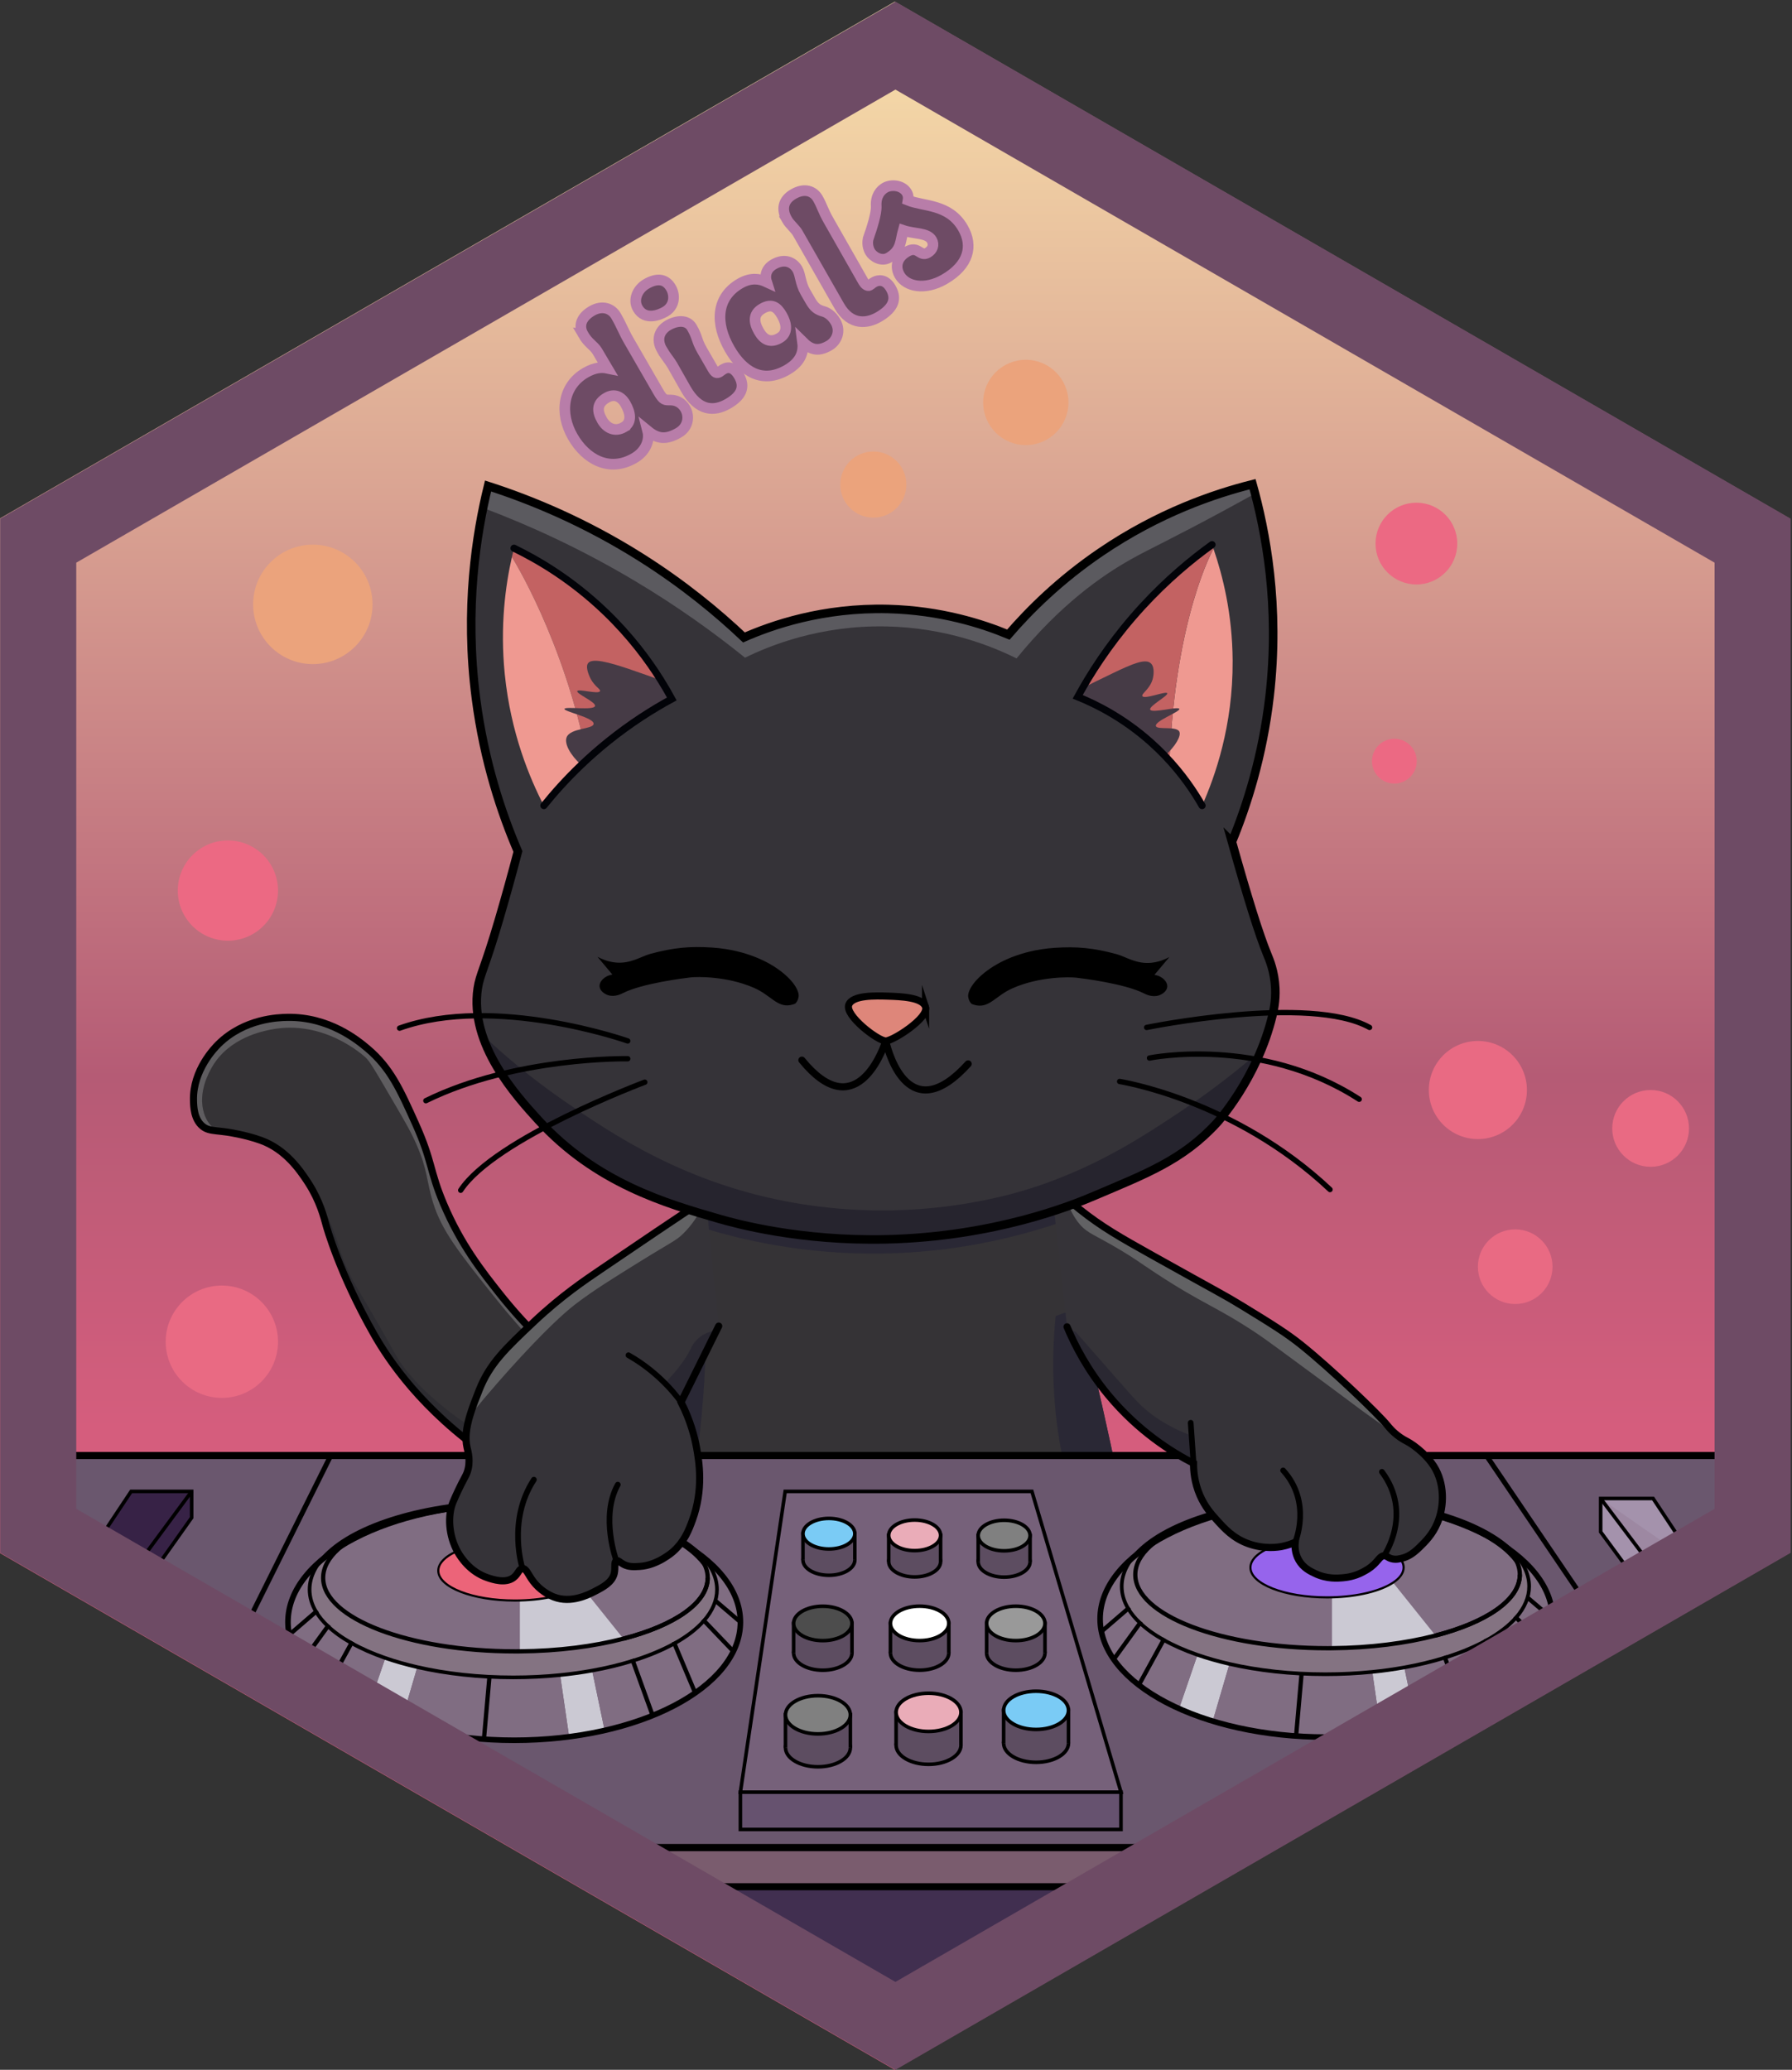 <?xml version="1.0" encoding="UTF-8"?>
<svg id="dials" xmlns="http://www.w3.org/2000/svg" xmlns:xlink="http://www.w3.org/1999/xlink" viewBox="0 0 2521 2911">
  <rect x="0" y="0" width="2521" height="2911" fill="#333333" stroke="none"/>
  <defs>
    <style>
      .cls-1 {
        fill: #7a5c6e;
      }

      .cls-1, .cls-2, .cls-3, .cls-4, .cls-5, .cls-6, .cls-7, .cls-8, .cls-9, .cls-10, .cls-11, .cls-12, .cls-13, .cls-14, .cls-15, .cls-16, .cls-17, .cls-18, .cls-19, .cls-20, .cls-21, .cls-22, .cls-23, .cls-24, .cls-25, .cls-26, .cls-27, .cls-28, .cls-29, .cls-30 {
        stroke-miterlimit: 10;
      }

      .cls-1, .cls-2, .cls-3, .cls-4, .cls-6, .cls-7, .cls-10, .cls-11, .cls-12, .cls-13, .cls-14, .cls-15, .cls-16, .cls-17, .cls-18, .cls-19, .cls-20, .cls-21, .cls-22, .cls-23, .cls-24, .cls-26, .cls-27, .cls-28, .cls-29, .cls-30 {
        stroke: #000;
      }

      .cls-1, .cls-7, .cls-12, .cls-16, .cls-25, .cls-28 {
        stroke-width: 10px;
      }

      .cls-31 {
        fill: #806d82;
      }

      .cls-32 {
        fill: #626264;
      }

      .cls-33 {
        fill: #ec6983;
      }

      .cls-2 {
        fill: #ec6479;
      }

      .cls-2, .cls-3 {
        stroke-width: 3px;
      }

      .cls-34, .cls-5 {
        fill: #6e4b65;
      }

      .cls-35 {
        fill: #ef9991;
      }

      .cls-3 {
        fill: #9664ec;
      }

      .cls-4 {
        fill: #fff;
      }

      .cls-4, .cls-6, .cls-10, .cls-11, .cls-13, .cls-14, .cls-15, .cls-22, .cls-23, .cls-24, .cls-29, .cls-30 {
        stroke-width: 5px;
      }

      .cls-5 {
        stroke: #b87da9;
        stroke-width: 15px;
      }

      .cls-6 {
        fill: #4d4d4d;
      }

      .cls-7 {
        fill: #de867a;
      }

      .cls-36 {
        fill: url(#linear-gradient);
      }

      .cls-8 {
        stroke-width: 11.33px;
      }

      .cls-8, .cls-9 {
        stroke: #f0f;
      }

      .cls-8, .cls-9, .cls-16, .cls-17, .cls-18, .cls-19, .cls-20, .cls-21, .cls-25, .cls-26, .cls-27, .cls-28 {
        fill: none;
      }

      .cls-9 {
        stroke-width: 10.88px;
      }

      .cls-10 {
        fill: #66526f;
      }

      .cls-11 {
        fill: #eaacb8;
      }

      .cls-37 {
        fill: #412f50;
      }

      .cls-12 {
        fill: #6a576e;
      }

      .cls-38 {
        fill: #504462;
      }

      .cls-39 {
        fill: #2a2835;
      }

      .cls-40 {
        fill: #c36262;
      }

      .cls-13 {
        fill: #9d88a2;
      }

      .cls-41 {
        fill: #e96a83;
      }

      .cls-42 {
        fill: #eba37c;
      }

      .cls-43 {
        fill: #2a2832;
      }

      .cls-14 {
        fill: #7acbf5;
      }

      .cls-44 {
        fill: #5b5a5f;
      }

      .cls-15 {
        fill: gray;
      }

      .cls-17 {
        stroke-width: 10.27px;
      }

      .cls-18 {
        stroke-width: 12px;
      }

      .cls-19 {
        stroke-width: 7px;
      }

      .cls-20 {
        stroke-width: 7.85px;
      }

      .cls-21 {
        stroke-width: 6px;
      }

      .cls-22 {
        fill: #76617a;
      }

      .cls-23 {
        fill: #372246;
      }

      .cls-45 {
        fill: #847382;
      }

      .cls-46 {
        fill: #2d2c31;
      }

      .cls-47 {
        fill: #463b46;
      }

      .cls-24 {
        fill: #5d4d61;
      }

      .cls-25 {
        stroke: #020308;
      }

      .cls-25, .cls-26, .cls-27, .cls-28 {
        stroke-linecap: round;
      }

      .cls-48 {
        fill: #353338;
      }

      .cls-26 {
        stroke-width: 8px;
      }

      .cls-27 {
        stroke-width: 7.5px;
      }

      .cls-49 {
        fill: #26242e;
      }

      .cls-50 {
        fill: #cbc9d3;
      }

      .cls-51 {
        fill: #5f5d60;
      }

      .cls-29 {
        fill: #a492ac;
      }

      .cls-30 {
        fill: #999;
      }

      .cls-52 {
        fill: #353336;
      }
    </style>
    <linearGradient id="linear-gradient" x1="1258.7" y1="2.36" x2="1258.7" y2="2911" gradientUnits="userSpaceOnUse">
      <stop offset="0" stop-color="#f9e1ab"/>
      <stop offset=".52" stop-color="#b55b75"/>
      <stop offset=".69" stop-color="#d55d7d"/>
    </linearGradient>
  </defs>
  <polygon class="cls-36" points="-.78 729.52 -.78 2183.84 1258.7 2911 2518.17 2183.84 2518.17 729.52 1258.7 2.36 -.78 729.52"/>
  <g>
    <path class="cls-52" d="M1585.1,2140c-.27.02-.55.04-.82.06-245.88,16.67-491.76,33.36-737.64,50.03-2.01.14-4.03.27-6.04.41,36.43-127.57,72.86-255.14,109.3-382.71,8.14-28.51,16.28-57.01,24.42-85.52,7.26-25.42,14.52-50.85,21.78-76.27,154.64-1.65,309.28-3.29,463.92-4.95,1.69,0,3.39-.03,5.08-.05.54,1.89,1.07,3.79,1.6,5.69,6.9,24.4,13.71,49.1,20.44,74.09,10.54,39.12,20.88,78.97,30.97,119.53,6.77,27.24,13.44,54.81,19.99,82.69,17.38,74.05,32.99,146.43,47,217Z"/>
    <path class="cls-39" d="M1585.1,2140c-.27.02-.55.04-.82.06-24.23-6.25-49.45-16.08-74.18-29.06-11.84-39.16-23.07-89.24-27-148-2.82-42.13-1.29-79.91,2-112,7.09-2.87,18.6-7.17,33.01-10.69,6.77,27.24,13.44,54.81,19.99,82.69,17.38,74.05,32.99,146.43,47,217Z"/>
    <path class="cls-39" d="M993.1,1870c-.14,30.6-1.35,63-4,97-4.66,59.64-12.99,114.2-23,163-44.89,31.23-86.31,53.58-119.46,60.09-2.01.14-4.03.27-6.04.41,36.43-127.57,72.86-255.14,109.3-382.71,15.91,17.36,30.59,39.95,43.2,62.21Z"/>
    <path class="cls-52" d="M835.47,1946.8c-47.49,34.97-94.98,69.94-142.46,104.91-1.39-.94-2.77-1.88-4.14-2.82-95.81-65.82-142.63-136.92-162.7-172.15-49.16-86.27-67.34-153.28-67.34-153.28-3.08-11.36-8.76-34.04-24.8-59.17-.01-.03-.03-.06-.06-.09-.65-1.03-1.33-2.07-2.02-3.11-9.78-14.64-29.84-44.67-64.97-57.31-22.08-7.94-46.62-11.47-46.62-11.47-6.54-.94-11.84-1.43-16.31-1.95-8.43-.98-13.93-2.07-19.28-6.53-12.02-10.02-12.39-27.91-12.58-36.57-.88-42.32,29.88-73.66,35-78.73,36.83-36.44,85.01-37.45,96.68-37.7,58.55-1.22,99.25,32.07,113.06,43.73,32.23,27.18,45.88,57.53,67.53,105.67,24.27,53.94,19.46,65.41,39.72,113.22,24.33,57.39,54.32,95.25,78.83,126.2,17.75,22.41,41.47,49.42,72.11,77.62,17.74,16.33,37.79,33.06,60.35,49.53Z"/>
    <path class="cls-51" d="M775.12,1897.27c-3.84,1.92-7.57,3.46-11.02,4.73-30.45-31.57-54.1-59.73-71-81-47.92-60.3-71.87-90.45-84-130-9.19-29.99-7.18-44.73-23-81-8.02-18.39-16.5-32.85-33-61-21.36-36.44-31.76-54.95-38-61-2.38-2.31-58.82-54.94-134-40-11.86,2.36-59.32,11.56-83,53-3.92,6.86-20.33,35.57-11,65,3.46,10.91,8.96,17.19,16.95,24.36-8.43-.98-13.93-2.07-19.28-6.53-12.02-10.02-12.39-27.91-12.58-36.57-.88-42.32,29.88-73.66,35-78.73,36.83-36.44,85.01-37.45,96.68-37.7,58.55-1.22,99.25,32.07,113.06,43.73,32.23,27.18,45.88,57.53,67.53,105.67,24.27,53.94,19.46,65.41,39.72,113.22,24.33,57.39,54.32,95.25,78.83,126.2,17.75,22.41,41.47,49.42,72.11,77.62Z"/>
    <path class="cls-46" d="M688.87,2048.89c-95.81-65.82-142.63-136.92-162.7-172.15-49.16-86.27-67.34-153.28-67.34-153.28-3.08-11.36-8.76-34.04-24.8-59.17,13.72,18.61,27.33,46.96,34.07,63.71,8.78,21.83,9.65,33.33,23,62,6.81,14.62,9.43,17.75,30,53,36.53,62.61,36.7,67.23,51,85,17.4,21.63,34.23,36.02,46,46,45.19,38.29,69.02,41.33,72,61,.68,4.47.18,9.17-1.23,13.89Z"/>
    <path class="cls-16" d="M835.47,1946.8c-47.49,34.97-94.98,69.94-142.46,104.91-1.39-.94-2.77-1.88-4.14-2.82-95.81-65.82-142.63-136.92-162.7-172.15-49.16-86.27-67.34-153.28-67.34-153.28-3.08-11.36-8.76-34.04-24.8-59.17-.01-.03-.03-.06-.06-.09-.65-1.03-1.33-2.07-2.02-3.11-9.78-14.64-29.84-44.67-64.97-57.31-22.08-7.94-46.62-11.47-46.62-11.47-6.54-.94-11.84-1.43-16.31-1.95-8.43-.98-13.93-2.07-19.28-6.53-12.02-10.02-12.39-27.91-12.58-36.57-.88-42.32,29.88-73.66,35-78.73,36.83-36.44,85.01-37.45,96.68-37.7,58.55-1.22,99.25,32.07,113.06,43.73,32.23,27.18,45.88,57.53,67.53,105.67,24.27,53.94,19.46,65.41,39.72,113.22,24.33,57.39,54.32,95.25,78.83,126.2,17.75,22.41,41.47,49.42,72.11,77.62,17.74,16.33,37.79,33.06,60.35,49.53Z"/>
    <path class="cls-39" d="M1487.14,1720.78c-61.24,20.55-145.28,40.65-246.04,42.22-108.68,1.68-199.95-18.77-266.78-40.73,7.26-25.42,14.52-50.85,21.78-76.27,154.64-1.65,309.28-3.29,463.92-4.95,2.24,1.85,4.47,3.73,6.68,5.64,6.9,24.4,13.71,49.1,20.44,74.09Z"/>
  </g>
  <g>
    <polygon class="cls-12" points="2507.1 2047 2507.1 2170.81 2388.83 2239.09 2268.24 2308.72 1766.32 2598.5 753.07 2598.5 316.44 2346.41 133.99 2241.07 118.6 2241.07 118.6 2232.19 16.1 2173.01 16.1 2047 2507.1 2047"/>
    <polygon class="cls-37" points="1671.06 2653.5 1309.93 2862 1209.47 2862 848.34 2653.5 1671.06 2653.5"/>
    <polygon class="cls-1" points="1766.32 2598.5 1671.06 2653.5 848.34 2653.5 753.07 2598.5 1766.32 2598.5"/>
    <polygon class="cls-22" points="1104.6 2097.5 1041.6 2520.5 1577.03 2520.5 1451.7 2097.5 1104.6 2097.5"/>
    <rect class="cls-10" x="1041.6" y="2520.5" width="535.43" height="52.44"/>
    <polyline class="cls-19" points="2268.24 2308.72 2208.04 2219.84 2090.96 2047"/>
    <polyline class="cls-19" points="316.44 2346.41 364.22 2250.36 465.38 2047"/>
    <polygon class="cls-29" points="2325.6 2107.5 2251.82 2107.5 2251.82 2154.48 2316.6 2242.5 2388.83 2239.09 2388.83 2202.9 2325.6 2107.5"/>
    <polyline class="cls-13" points="2388.83 2202.9 2323.81 2202.9 2323.81 2242.5 2323.81 2202.9 2251.82 2107.5"/>
    <polygon class="cls-23" points="269.6 2097.5 269.6 2134.5 238.81 2177.96 194.1 2241.07 118.6 2241.07 118.6 2196.5 160.89 2132.96 184.49 2097.5 269.6 2097.5"/>
    <polyline class="cls-23" points="269.6 2097.5 194.1 2199.7 194.1 2241.07 194.1 2199.7 118.6 2199.7"/>
    <g>
      <path class="cls-38" d="M995.6,2219c0,35.62-47.04,67.04-118.65,85.66l-59.64-74.41c9.4-6.23,14.79-13.49,14.79-21.25,0-23.2-48.24-42-107.75-42s-107.75,18.8-107.75,42,48.24,42,107.75,42c2.35,0,4.69-.03,7-.09v71.56c-2.08.02-4.16.03-6.25.03-149.39,0-270.5-46.34-270.5-103.5s121.11-103.5,270.5-103.5,270.5,46.34,270.5,103.5Z"/>
      <path class="cls-50" d="M850.62,2433.67c-16.02,3.66-32.72,6.64-49.99,8.89l-13.01-89.3c15.5-1.55,30.5-3.65,44.9-6.25l18.1,86.66Z"/>
      <path class="cls-50" d="M587.82,2342.15l-24.28,82.89c-16.84-5.11-32.7-11.01-47.4-17.61l26.8-78.04c13.93,4.83,28.95,9.11,44.88,12.76Z"/>
      <path class="cls-31" d="M1041.6,2281.25c0,14.24-3.43,28.06-9.88,41.25-10.48,21.47-28.97,41.26-53.71,58.47-17.13,11.93-37.27,22.61-59.83,31.74-20.64,8.37-43.31,15.43-67.56,20.96l-18.1-86.66c-14.4,2.6-29.4,4.7-44.9,6.25l13.01,89.3c-24.74,3.23-50.63,4.94-77.28,4.94-14.43,0-28.63-.5-42.55-1.48-42.28-2.94-81.93-10.23-117.26-20.97h0s24.28-82.9,24.28-82.9c-15.93-3.65-30.95-7.93-44.88-12.76l-26.8,78.04c-21.55-9.66-40.59-20.8-56.55-33.12-14.44-11.15-26.36-23.26-35.33-36.11-8.65-12.4-14.56-25.5-17.34-39.08-1.2-5.87-1.82-11.83-1.82-17.87,0-36.04,21.96-69.41,59.27-96.64,6.86-5.01,14.24-9.82,22.11-14.39,40.9-23.8,94.77-41.4,155.8-49.78.03,0,.06,0,.09,0,25.85-3.54,52.99-5.43,80.98-5.43,19.2,0,38.01.89,56.27,2.6h.06c.13,0,.26.02.39.04,75.1,7.05,141.05,27.87,187.93,57.28,2.6,1.62,5.14,3.28,7.61,4.96.01.01.02.02.02.02,41.37,28.05,65.97,63.2,65.97,101.35Z"/>
      <path class="cls-17" d="M1006.1,2235.5c0,14.75-6.2,28.88-17.54,41.95h0c-9.91,11.43-23.76,22.05-40.84,31.55-16.59,9.23-36.24,17.42-58.3,24.28h-.01c-17.55,5.46-36.61,10.09-56.89,13.73-14.4,2.6-29.4,4.7-44.9,6.25-21.03,2.12-42.97,3.24-65.52,3.24-48.57,0-94.3-5.19-134.28-14.35-15.93-3.65-30.95-7.93-44.88-12.76-17.64-6.12-33.52-13.12-47.27-20.85-12.94-7.26-23.99-15.17-32.84-23.59-6.72-6.38-12.18-13.06-16.24-19.97-5.55-9.43-8.49-19.31-8.49-29.48,0-18.18,9.41-35.42,26.27-50.89,45.1-41.4,143.55-70.11,257.73-70.11,38.74,0,75.68,3.3,109.32,9.3.2.03.39.07.58.1,57.34,10.25,105.1,28.3,136,51.02,5.42,3.99,10.33,8.12,14.67,12.38h.01c15.06,14.77,23.42,31.06,23.42,48.2Z"/>
      <line class="cls-21" x1="1006.1" y1="2251" x2="1041.6" y2="2281.25"/>
      <path class="cls-45" d="M1006.1,2235.5c0,14.75-6.2,28.88-17.54,41.95h0c-9.91,11.43-23.76,22.05-40.84,31.55-16.59,9.23-36.24,17.42-58.3,24.28h-.01c-17.55,5.46-36.61,10.09-56.89,13.73-14.4,2.6-29.4,4.7-44.9,6.25-21.03,2.12-42.97,3.24-65.52,3.24-48.57,0-94.3-5.19-134.28-14.35-15.93-3.65-30.95-7.93-44.88-12.76-17.64-6.12-33.52-13.12-47.27-20.85-12.94-7.26-23.99-15.17-32.84-23.59-6.72-6.38-12.18-13.06-16.24-19.97-5.55-9.43-8.49-19.31-8.49-29.48,0-18.18,9.41-35.42,26.27-50.89,45.1-41.4,143.55-70.11,257.73-70.11,38.74,0,75.68,3.3,109.32,9.3-32.63-5.34-68.57-8.3-106.32-8.3-149.39,0-270.5,46.34-270.5,103.5s121.11,103.5,270.5,103.5c2.09,0,4.17,0,6.25-.03,53.91-.46,103.92-6.96,145.6-17.81,71.61-18.62,118.65-50.04,118.65-85.66,0-11.05-4.53-21.7-12.92-31.69,15.06,14.76,23.42,31.05,23.42,48.19Z"/>
      <line class="cls-21" x1="988.56" y1="2277.45" x2="1031.72" y2="2322.5"/>
      <line class="cls-21" x1="947.72" y1="2309" x2="978.01" y2="2380.97"/>
      <line class="cls-21" x1="889.41" y1="2333.27" x2="918.18" y2="2412.71"/>
      <line class="cls-21" x1="688.7" y1="2356.5" x2="680.8" y2="2446.02"/>
      <line class="cls-9" x1="563.54" y1="2425.05" x2="563.54" y2="2425.04"/>
      <line class="cls-9" x1="587.82" y1="2342.15" x2="587.82" y2="2342.14"/>
      <path class="cls-50" d="M876.95,2304.66c-41.68,10.85-91.69,17.35-145.6,17.81v-71.56c36.67-.91,68.35-8.98,85.96-20.66l59.64,74.41Z"/>
      <line class="cls-9" x1="516.14" y1="2407.44" x2="516.14" y2="2407.43"/>
      <path class="cls-2" d="M832.1,2209c0,7.76-5.39,15.02-14.79,21.25-17.61,11.68-49.29,19.75-85.96,20.66-2.31.06-4.65.09-7,.09-59.51,0-107.75-18.8-107.75-42s48.24-42,107.75-42,107.75,18.8,107.75,42Z"/>
      <line class="cls-9" x1="542.94" y1="2329.39" x2="542.94" y2="2329.38"/>
      <line class="cls-21" x1="495.67" y1="2308.54" x2="459.59" y2="2374.31"/>
      <line class="cls-21" x1="462.83" y1="2284.95" x2="424.26" y2="2338.2"/>
      <line class="cls-21" x1="446.59" y1="2264.98" x2="406.92" y2="2299.12"/>
      <line class="cls-8" x1="731.35" y1="2322.5" x2="731.35" y2="2322.47"/>
      <ellipse class="cls-20" cx="723.35" cy="2281.25" rx="318.25" ry="166.25"/>
      <path class="cls-21" d="M995.6,2219c0,35.62-47.04,67.04-118.65,85.66-41.68,10.85-91.69,17.35-145.6,17.81-2.08.02-4.16.03-6.25.03-149.39,0-270.5-46.34-270.5-103.5s121.11-103.5,270.5-103.5c37.75,0,73.69,2.96,106.32,8.3.19.03.39.06.58.1,71.27,11.74,126.71,34.87,150.67,63.4h.01c8.39,10,12.92,20.65,12.92,31.7Z"/>
      <path class="cls-21" d="M995.6,2219c0,35.62-47.04,67.04-118.65,85.66"/>
    </g>
    <g>
      <path class="cls-38" d="M2138.13,2214.56c0,35.62-47.04,67.04-118.65,85.66l-59.64-74.41c9.4-6.23,14.79-13.49,14.79-21.25,0-23.2-48.24-42-107.75-42s-107.75,18.8-107.75,42,48.24,42,107.75,42c2.35,0,4.69-.03,7-.09v71.56c-2.08.02-4.16.03-6.25.03-149.39,0-270.5-46.34-270.5-103.5s121.11-103.5,270.5-103.5,270.5,46.34,270.5,103.5Z"/>
      <path class="cls-50" d="M1993.15,2429.23c-16.02,3.66-32.72,6.64-49.99,8.89l-13.01-89.3c15.5-1.55,30.5-3.65,44.9-6.25l18.1,86.66Z"/>
      <path class="cls-50" d="M1730.35,2337.71l-24.28,82.89c-16.84-5.11-32.7-11.01-47.4-17.61l26.8-78.04c13.93,4.83,28.95,9.11,44.88,12.76Z"/>
      <path class="cls-31" d="M2184.13,2276.81c0,14.24-3.43,28.06-9.88,41.25-10.48,21.47-28.97,41.26-53.71,58.47-17.13,11.93-37.27,22.61-59.83,31.74-20.64,8.37-43.31,15.43-67.56,20.96l-18.1-86.66c-14.4,2.6-29.4,4.7-44.9,6.25l13.01,89.3c-24.74,3.23-50.63,4.94-77.28,4.94-14.43,0-28.63-.5-42.55-1.48-42.28-2.94-81.93-10.23-117.26-20.97h0s24.28-82.9,24.28-82.9c-15.93-3.65-30.95-7.93-44.88-12.76l-26.8,78.04c-21.55-9.66-40.59-20.8-56.55-33.12-14.44-11.15-26.36-23.26-35.33-36.11-8.65-12.4-14.56-25.5-17.34-39.08-1.2-5.87-1.82-11.83-1.82-17.87,0-36.04,21.96-69.41,59.27-96.64,6.86-5.01,14.24-9.82,22.11-14.39,40.9-23.8,94.77-41.4,155.8-49.78.03,0,.06,0,.09,0,25.85-3.54,52.99-5.43,80.98-5.43,19.2,0,38.01.89,56.27,2.6h.06c.13,0,.26.02.39.04,75.1,7.05,141.05,27.87,187.93,57.28,2.6,1.62,5.14,3.28,7.61,4.96.01.01.02.02.02.02,41.37,28.05,65.97,63.2,65.97,101.35Z"/>
      <path class="cls-17" d="M2148.63,2231.06c0,14.75-6.2,28.88-17.54,41.95h0c-9.91,11.43-23.76,22.05-40.84,31.55-16.59,9.23-36.24,17.42-58.3,24.28h-.01c-17.55,5.46-36.61,10.09-56.89,13.73-14.4,2.6-29.4,4.7-44.9,6.25-21.03,2.12-42.97,3.24-65.52,3.24-48.57,0-94.3-5.19-134.28-14.35-15.93-3.65-30.95-7.93-44.88-12.76-17.64-6.12-33.52-13.12-47.27-20.85-12.94-7.26-23.99-15.17-32.84-23.59-6.72-6.38-12.18-13.06-16.24-19.97-5.55-9.43-8.49-19.31-8.49-29.48,0-18.18,9.41-35.42,26.27-50.89,45.1-41.4,143.55-70.11,257.73-70.11,38.74,0,75.68,3.3,109.32,9.3.2.03.39.07.58.1,57.34,10.25,105.1,28.3,136,51.02,5.42,3.99,10.33,8.12,14.67,12.38h.01c15.06,14.77,23.42,31.06,23.42,48.2Z"/>
      <line class="cls-21" x1="2148.63" y1="2246.56" x2="2184.13" y2="2276.81"/>
      <path class="cls-45" d="M2148.63,2231.06c0,14.75-6.2,28.88-17.54,41.95h0c-9.91,11.43-23.76,22.05-40.84,31.55-16.59,9.23-36.24,17.42-58.3,24.28h-.01c-17.55,5.46-36.61,10.09-56.89,13.73-14.4,2.6-29.4,4.7-44.9,6.25-21.03,2.12-42.97,3.24-65.52,3.24-48.57,0-94.3-5.19-134.28-14.35-15.93-3.65-30.95-7.93-44.88-12.76-17.64-6.12-33.52-13.12-47.27-20.85-12.94-7.26-23.99-15.17-32.84-23.59-6.72-6.38-12.18-13.06-16.24-19.97-5.55-9.43-8.49-19.31-8.49-29.48,0-18.18,9.41-35.42,26.27-50.89,45.1-41.4,143.55-70.11,257.73-70.11,38.74,0,75.68,3.3,109.32,9.3-32.63-5.34-68.57-8.3-106.32-8.3-149.39,0-270.5,46.34-270.5,103.5s121.11,103.5,270.5,103.5c2.09,0,4.17,0,6.25-.03,53.91-.46,103.92-6.96,145.6-17.81,71.61-18.62,118.65-50.04,118.65-85.66,0-11.05-4.53-21.7-12.92-31.69,15.06,14.76,23.42,31.05,23.42,48.19Z"/>
      <line class="cls-21" x1="2131.1" y1="2273.01" x2="2174.26" y2="2318.06"/>
      <line class="cls-21" x1="2090.25" y1="2304.56" x2="2120.54" y2="2376.53"/>
      <line class="cls-21" x1="2031.94" y1="2328.84" x2="2060.72" y2="2408.27"/>
      <line class="cls-21" x1="1831.24" y1="2352.06" x2="1823.34" y2="2441.58"/>
      <line class="cls-9" x1="1706.07" y1="2420.61" x2="1706.07" y2="2420.6"/>
      <line class="cls-9" x1="1730.35" y1="2337.71" x2="1730.35" y2="2337.7"/>
      <path class="cls-50" d="M2019.48,2300.22c-41.68,10.85-91.69,17.35-145.6,17.81v-71.56c36.67-.91,68.35-8.98,85.96-20.66l59.64,74.41Z"/>
      <line class="cls-9" x1="1658.67" y1="2403" x2="1658.67" y2="2402.99"/>
      <path class="cls-3" d="M1974.63,2204.56c0,7.76-5.39,15.02-14.79,21.25-17.61,11.68-49.29,19.75-85.96,20.66-2.31.06-4.65.09-7,.09-59.51,0-107.75-18.8-107.75-42s48.24-42,107.75-42,107.75,18.8,107.75,42Z"/>
      <line class="cls-9" x1="1685.47" y1="2324.95" x2="1685.47" y2="2324.94"/>
      <line class="cls-21" x1="1638.2" y1="2304.1" x2="1602.12" y2="2369.87"/>
      <line class="cls-21" x1="1605.36" y1="2280.51" x2="1566.8" y2="2333.76"/>
      <line class="cls-21" x1="1589.13" y1="2260.54" x2="1549.45" y2="2294.68"/>
      <line class="cls-8" x1="1873.88" y1="2318.06" x2="1873.88" y2="2318.03"/>
      <ellipse class="cls-20" cx="1865.88" cy="2276.81" rx="318.25" ry="166.25"/>
      <path class="cls-21" d="M2138.13,2214.56c0,35.62-47.04,67.04-118.65,85.66-41.68,10.85-91.69,17.35-145.6,17.81-2.08.02-4.16.03-6.25.03-149.39,0-270.5-46.34-270.5-103.5s121.11-103.5,270.5-103.5c37.75,0,73.69,2.96,106.32,8.3.19.03.39.06.58.1,71.27,11.74,126.71,34.87,150.67,63.4h.01c8.39,10,12.92,20.65,12.92,31.7Z"/>
      <path class="cls-21" d="M2138.13,2214.56c0,35.62-47.04,67.04-118.65,85.66"/>
    </g>
    <ellipse class="cls-24" cx="1166.1" cy="2194" rx="36.5" ry="21.5"/>
    <polyline class="cls-24" points="1202.6 2194 1202.6 2157 1129.6 2157 1129.6 2194"/>
    <ellipse class="cls-14" cx="1166.1" cy="2157" rx="36.5" ry="21.5"/>
    <ellipse class="cls-24" cx="1286.75" cy="2196.29" rx="36.5" ry="21.5"/>
    <polyline class="cls-24" points="1323.25 2196.29 1323.25 2159.29 1250.25 2159.29 1250.25 2196.29"/>
    <ellipse class="cls-11" cx="1286.75" cy="2159.29" rx="36.5" ry="21.5"/>
    <ellipse class="cls-24" cx="1412.64" cy="2196.59" rx="36.5" ry="21.5"/>
    <polyline class="cls-24" points="1449.14 2196.59 1449.14 2159.59 1376.14 2159.59 1376.14 2196.59"/>
    <ellipse class="cls-15" cx="1412.64" cy="2159.59" rx="36.5" ry="21.5"/>
    <ellipse class="cls-24" cx="1293.73" cy="2324.75" rx="41.06" ry="24.19"/>
    <polyline class="cls-24" points="1334.79 2324.75 1334.79 2283.13 1252.66 2283.13 1252.66 2324.75"/>
    <ellipse class="cls-4" cx="1293.73" cy="2283.13" rx="41.06" ry="24.19"/>
    <ellipse class="cls-24" cx="1429.03" cy="2324.78" rx="41.06" ry="24.19"/>
    <polyline class="cls-24" points="1470.09 2324.78 1470.09 2283.15 1387.97 2283.15 1387.97 2324.78"/>
    <ellipse class="cls-30" cx="1429.03" cy="2283.15" rx="41.06" ry="24.19"/>
    <ellipse class="cls-24" cx="1457.54" cy="2451.66" rx="45.62" ry="26.88"/>
    <polyline class="cls-24" points="1503.17 2451.66 1503.17 2405.41 1411.92 2405.41 1411.92 2451.66"/>
    <ellipse class="cls-14" cx="1457.54" cy="2405.41" rx="45.62" ry="26.88"/>
    <ellipse class="cls-24" cx="1306.26" cy="2454.49" rx="45.62" ry="26.88"/>
    <polyline class="cls-24" points="1351.88 2454.49 1351.88 2408.24 1260.63 2408.24 1260.63 2454.49"/>
    <ellipse class="cls-11" cx="1306.26" cy="2408.24" rx="45.62" ry="26.88"/>
    <ellipse class="cls-24" cx="1157.51" cy="2324.81" rx="41.06" ry="24.19"/>
    <polyline class="cls-24" points="1198.57 2324.81 1198.57 2283.19 1116.45 2283.19 1116.45 2324.81"/>
    <ellipse class="cls-6" cx="1157.51" cy="2283.19" rx="41.06" ry="24.19"/>
    <ellipse class="cls-24" cx="1150.67" cy="2457.95" rx="45.62" ry="26.88"/>
    <polyline class="cls-24" points="1196.29 2457.95 1196.29 2411.7 1105.04 2411.7 1105.04 2457.95"/>
    <ellipse class="cls-15" cx="1150.67" cy="2411.7" rx="45.62" ry="26.88"/>
  </g>
  <g>
    <path class="cls-48" d="M1479.1,1666c5.43,5.23,12.51,11.86,21.12,19.32,5.65,4.92,11.96,10.19,18.88,15.68,31.12,24.68,55.71,38.67,101,64,96.86,54.18,100.37,55.07,128,72,40.77,24.99,61.16,37.48,83,55,41.51,33.29,107.39,96.21,121,113,1.28,1.58,7,8.98,17,16,4.83,3.39,8.7,5.33,10,6,6.01,3.12,14.27,8.97,22.1,16.3,5.94,5.57,11.62,11.98,15.9,18.7,15.21,23.92,15.16,55.86,5,80-6.8,16.16-17.03,26.18-25,34-9.51,9.33-16.35,13.08-23,15-4.53,1.31-10.41,3.01-17,1-5.35-1.63-6.27-4.2-10-4-5.2.28-7.3,5.52-14,12-5.66,5.47-10.94,8.3-16,11-11.89,6.36-22.94,7.52-28,8-6.88.66-22.33,1.93-39-6-7.07-3.36-16.76-7.98-23-19-5.79-10.24-5.45-20.43-5-25-4.51,2.03-10.97,4.47-19,6-4.31.82-24.12,4.26-47-4-21.33-7.7-33.59-21.32-45-34-7.2-8-16.1-18.06-23-34-7.96-18.41-9.09-35.05-9-45-30.32-15.53-77.45-44.68-120-96-29.18-35.19-47.04-69.76-58-96"/>
    <path class="cls-48" d="M993.06,1685.65c-42.87,28.55-92.9,62.16-148.96,100.35-20.26,13.8-54.25,36.43-93,73-39.75,37.51-62.29,58.78-77,96-4.88,12.35-9.68,24.49-13.16,36.19-4.75,15.93-7.06,31.06-3.84,44.81,1.25,5.35,5.51,19.72,0,35-1.53,4.25-2.71,5.48-8,16-6.65,13.22-11.15,23.91-12,26-7.24,17.87-6.51,46.35,7,70,4.14,7.24,17.31,27.76,42,36,7.48,2.5,24.68,8.24,36,0,7.08-5.15,7.94-12.93,13-13,5.4-.08,7.98,8.73,15,18,9.13,12.05,21.33,19.02,29,22,24.27,9.44,48.83-3.26,58-8,10.91-5.64,23.94-12.38,27-25,1.93-7.96-.54-16.5,3-18,2.41-1.02,5.02,2.32,10,5,7.36,3.96,14.46,3.52,23,3,24.8-1.51,45.87-19.98,47-21,15.87-14.23,22.03-30.44,27-44,15.85-43.25,9.34-82.36,6-101-2.78-15.56-8.6-38.75-22-65,17.67-35.67,35.33-71.33,53-107"/>
    <path class="cls-43" d="M1679.1,2058c-30.32-15.53-77.45-44.68-120-96-27.66-33.35-45.14-66.15-56.22-91.82,3.41.94,6.81,1.88,10.22,2.82,6.45,7.32,16.59,18.84,29,33,51.41,58.66,58.98,68.13,74,80,13.14,10.39,32.61,23.1,60.27,33.09l2.73,38.91Z"/>
    <path class="cls-43" d="M1008.02,1871.21c-16.64,33.6-33.28,67.19-49.92,100.79,0,0-7.78-11.66-22.67-26.65,20.78-22.01,30.7-36.96,35.67-47.35,1.42-2.97,5.22-11.38,14-18,7.15-5.39,15.28-7.85,22.92-8.79Z"/>
    <line class="cls-26" x1="1679.1" y1="2058" x2="1675.1" y2="2001"/>
    <path class="cls-26" d="M958.1,1972s-26-39-74-66"/>
    <path class="cls-32" d="M2001.2,2043.3c-22.11-14.32-48.39-33.08-78.1-54.3-13.28-9.48-12.53-9.45-58-43-56.16-41.44-84.24-62.16-96-70-59.52-39.68-75.24-40.73-144-86-22.69-14.94-28.64-19.87-49-32-35.63-21.24-45.74-23.03-57-36-8.62-9.92-15.34-23.44-18.88-36.68,5.65,4.92,11.96,10.19,18.88,15.68,31.12,24.68,55.71,38.67,101,64,96.86,54.18,100.37,55.07,128,72,40.77,24.99,61.16,37.48,83,55,41.51,33.29,107.39,96.21,121,113,1.28,1.58,7,8.98,17,16,4.83,3.39,8.7,5.33,10,6,6.01,3.12,14.27,8.97,22.1,16.3Z"/>
    <path class="cls-26" d="M1822.1,2169s24-56-17-101"/>
    <path class="cls-26" d="M1947.1,2188s41-59-3-118"/>
    <path class="cls-26" d="M867.1,2195s-23-62,2-107"/>
    <path class="cls-26" d="M735.1,2206s-22-67,16-125"/>
    <path class="cls-32" d="M993.06,1685.65c-9.03,22.98-20.85,38.51-31.96,49.35-10.49,10.24-14.25,10.35-62,40-37.23,23.12-64.01,39.75-88,58-8.96,6.82-30.6,23.81-78,75-20.31,21.94-44.91,49.68-72.16,83.19,3.48-11.7,8.28-23.84,13.16-36.19,14.71-37.22,37.25-58.49,77-96,38.75-36.57,72.74-59.2,93-73,56.06-38.19,106.09-71.8,148.96-100.35Z"/>
    <path class="cls-28" d="M1021.1,1667c-8.97,5.95-18.32,12.16-28.04,18.65-42.87,28.55-92.9,62.16-148.96,100.35-20.26,13.8-54.25,36.43-93,73-39.75,37.51-62.29,58.78-77,96-4.88,12.35-9.68,24.49-13.16,36.19-4.75,15.93-7.06,31.06-3.84,44.81,1.25,5.35,5.51,19.72,0,35-1.53,4.25-2.71,5.48-8,16-6.65,13.22-11.15,23.91-12,26-7.24,17.87-6.51,46.35,7,70,4.14,7.24,17.31,27.76,42,36,7.48,2.5,24.68,8.24,36,0,7.08-5.15,7.94-12.93,13-13,5.4-.08,7.98,8.73,15,18,9.13,12.05,21.33,19.02,29,22,24.27,9.44,48.83-3.26,58-8,10.91-5.64,23.94-12.38,27-25,1.93-7.96-.54-16.5,3-18,2.41-1.02,5.02,2.32,10,5,7.36,3.96,14.46,3.52,23,3,24.8-1.51,45.87-19.98,47-21,15.87-14.23,22.03-30.44,27-44,15.85-43.25,9.34-82.36,6-101-2.78-15.56-8.6-38.75-22-65,17.67-35.67,35.33-71.33,53-107"/>
    <path class="cls-28" d="M1479.1,1666c5.43,5.23,12.51,11.86,21.12,19.32,5.65,4.92,11.96,10.19,18.88,15.68,31.12,24.68,55.71,38.67,101,64,96.86,54.18,100.37,55.07,128,72,40.77,24.99,61.16,37.48,83,55,41.51,33.29,107.39,96.21,121,113,1.28,1.58,7,8.98,17,16,4.83,3.39,8.7,5.33,10,6,6.01,3.12,14.27,8.97,22.1,16.3,5.94,5.57,11.62,11.98,15.9,18.7,15.21,23.92,15.16,55.86,5,80-6.8,16.16-17.03,26.18-25,34-9.51,9.33-16.35,13.08-23,15-4.53,1.31-10.41,3.01-17,1-5.35-1.63-6.27-4.2-10-4-5.2.28-7.3,5.52-14,12-5.66,5.47-10.94,8.3-16,11-11.89,6.36-22.94,7.52-28,8-6.88.66-22.33,1.93-39-6-7.07-3.36-16.76-7.98-23-19-5.79-10.24-5.45-20.43-5-25-4.51,2.03-10.97,4.47-19,6-4.31.82-24.12,4.26-47-4-21.33-7.7-33.59-21.32-45-34-7.2-8-16.1-18.06-23-34-7.96-18.41-9.09-35.05-9-45-30.32-15.53-77.45-44.68-120-96-29.18-35.19-47.04-69.76-58-96"/>
  </g>
  <g>
    <path class="cls-48" d="M1790.1,1428c-4.12,17.2-9.57,33.4-15.68,48.34-25.43,62.23-62.32,102.66-62.32,102.66-48.28,52.9-101.48,72.48-173,103-30.38,12.96-140.27,57.5-292,61-121.62,2.81-212.12-22.09-236-29-73.99-21.42-173.01-50.08-254-139-21.98-24.14-62.11-68.2-78.82-120.06h0c-6.66-20.67-9.59-42.57-6.18-64.94,3.01-19.7,9.62-27.48,30-97,9.52-32.49,18.34-64.34,26.5-95.5-22.74-52.97-47.41-125.85-59-215-14.13-108.63-3.66-201.53,10.04-268.18,2.27-11,4.62-21.29,6.96-30.82,59.95,19.28,135.73,50.21,216,101,59.12,37.41,106.79,76.8,144,112,39.09-17.14,110.8-42.39,203-40,73.95,1.92,132.5,20.88,169,36,29.86-34.63,72.39-76.83,130-116,81.56-55.45,159.8-82.04,213.5-95.5,1.18,4.22,2.37,8.61,3.56,13.16,17.29,66.06,34.17,165.67,20.44,284.84-9.75,84.53-32.04,154.05-53,205,22.18,79.1,38.5,131.21,50,159,2.59,6.25,9.97,23.43,11,47,.77,17.63-2.34,31.08-4,38Z"/>
    <path d="M1424.83,1389.71c38.27-16.71,80.3-15.75,89.27-14.71.24.03.39.05.71.08,8.41,1,67.18,8.25,94.29,21.92,2.34,1.18,11.65,6.04,21,3,5.03-1.63,11.42-5.99,12-12,.67-6.94-6.5-15.17-18-17,7-8.33,14-16.67,21-25-5.64,3.05-14.21,6.8-25,8-21.29,2.36-36.46-8.58-49-12-33-9-56.46-11-87-9-51.8,3.4-82.87,23.44-91,29-24.5,16.74-32.02,32.62-31,40,.98,7.12,5,10,5,10,1.54.63,3.96,1.49,7,2,18.5,3.1,27.33-14.07,50.73-24.29Z"/>
    <path d="M1060.77,1389.33c-38.27-16.71-80.3-15.75-89.27-14.71-.24.03-.39.05-.71.08-8.41,1-67.18,8.25-94.29,21.92-2.34,1.18-11.65,6.04-21,3-5.03-1.63-11.42-5.99-12-12-.67-6.94,6.5-15.17,18-17-7-8.33-14-16.67-21-25,5.64,3.05,14.21,6.8,25,8,21.29,2.36,36.46-8.58,49-12,33-9,56.46-11,87-9,51.8,3.4,82.87,23.44,91,29,24.5,16.74,32.02,32.62,31,40-.98,7.12-5,10-5,10-1.54.63-3.96,1.49-7,2-18.5,3.1-27.33-14.07-50.73-24.29Z"/>
    <path class="cls-35" d="M1734.1,929c.58,91.97-24.97,163.58-43,204-9.83-17.26-24.54-39.69-45.79-63.04h0c8.22-204.04,61.83-298.15,61.83-298.15,12.82,37.15,26.54,91.21,26.96,157.19Z"/>
    <path class="cls-40" d="M1707.14,771.81s-53.61,94.11-61.83,298.14c-2.14-2.34-4.33-4.69-6.6-7.05-6.04-6.29-12.57-12.62-19.61-18.9-38.54-34.36-76.99-53.49-103-64,2.2-4.02,4.52-8.15,6.96-12.38,19.52-33.91,46.68-73.96,84.04-114.62,34.35-37.39,68.62-65.83,98-87,.68,1.89,1.36,3.82,2.04,5.81Z"/>
    <path class="cls-40" d="M945.1,983c-26.84,14.58-57.84,34.07-90,60-10.23,8.25-19.82,16.54-28.79,24.77-32.65-167.57-105.59-283.5-106.16-284.4h0c.98-4.34,1.97-8.46,2.95-12.37,33.9,16.47,81.52,44.3,129,90,34.65,33.35,59.73,67.07,77.58,95.61,5.91,9.43,11.02,18.29,15.42,26.39Z"/>
    <path class="cls-35" d="M826.31,1067.77c-2.94,2.7-5.81,5.38-8.61,8.06-21.04,20.07-38.43,39.61-52.6,57.17-19.68-38.06-46.63-101.77-55-185-6.82-67.81,1.08-124.86,10.05-164.63.57.9,73.51,116.83,106.16,284.4Z"/>
    <path class="cls-7" d="M1302.1,1416c-4.49-13.45-35.2-14.43-53-15-17.53-.56-49.56-1.59-55,12-6.05,15.12,41,51,52,51,10.05,0,61.16-32.55,56-48Z"/>
    <path class="cls-28" d="M1128.1,1491c73.78,90.38,111.84-8.91,117.31-24.9.2-.59,1.04-.55,1.18.05,4.01,16.58,33.19,120.79,115.42,30.1"/>
    <path class="cls-47" d="M1638.71,1062.9c-6.04-6.29-12.57-12.62-19.61-18.9-38.54-34.36-76.99-53.49-103-64,2.2-4.02,4.52-8.15,6.96-12.38,11.32-5.79,25.29-12.54,42.04-20.62,28.93-13.97,46.58-21.09,54-14,5.94,5.67,3.31,18.5,3,20-3.23,15.72-16.9,22.49-15,26,2.79,5.16,33.29-7.55,35-4,1.66,3.45-25.97,17.95-24,23,2.21,5.65,39.67-5.04,41-1,1.31,4-34.61,16.93-33,24,1.4,6.11,28.95-.46,33,8,2.87,5.99-5.51,20.68-20.39,33.9Z"/>
    <path class="cls-47" d="M945.1,983c-26.84,14.58-57.84,34.07-90,60-13.57,10.95-26.02,21.96-37.4,32.83-15.24-13.75-24.07-29.81-20.6-38.83,5.18-13.44,37.64-11.19,38-19,.41-8.92-41.73-17.09-41-21,.71-3.82,41.2,2.59,43-4,1.54-5.66-26.44-17.19-25-21,1.43-3.78,29.97,4.96,32,0,1.12-2.73-7.19-6.25-13-17-.45-.84-8.26-15.58-4-22,5.25-7.92,28.28-2.32,61,9,15.78,5.46,29.61,10.25,41.58,14.61,5.91,9.43,11.02,18.29,15.42,26.39Z"/>
    <path class="cls-27" d="M1613.1,1445s229.21-47,313.61,0"/>
    <path class="cls-27" d="M883.1,1464s-187-66-321-18"/>
    <path class="cls-25" d="M723.1,771c33.9,16.47,81.52,44.3,129,90,34.65,33.35,59.73,67.07,77.58,95.61,5.91,9.43,11.02,18.29,15.42,26.39-26.84,14.58-57.84,34.07-90,60-13.57,10.95-26.02,21.96-37.4,32.83-21.04,20.07-38.43,39.61-52.6,57.17"/>
    <path class="cls-25" d="M1691.1,1133c-10.82-18.99-27.54-44.25-52.39-70.1-6.04-6.29-12.57-12.62-19.61-18.9-38.54-34.36-76.99-53.49-103-64,2.2-4.02,4.52-8.15,6.96-12.38,19.52-33.91,46.68-73.96,84.04-114.62,34.35-37.39,68.62-65.83,98-87"/>
    <path class="cls-49" d="M1774.42,1476.34c-25.43,62.23-62.32,102.66-62.32,102.66-48.28,52.9-101.48,72.48-173,103-30.38,12.96-140.27,57.5-292,61-121.62,2.81-212.12-22.09-236-29-73.99-21.42-173.01-50.08-254-139-21.98-24.14-62.11-68.2-78.82-120.06,32.02,30.24,70.13,62.15,114.82,93.06,69.26,47.9,172.37,117.59,326,144,173.26,29.78,308.59-13.05,341-24,87.93-29.69,152.27-72.55,201-105,44.7-29.77,82.43-59.67,113.32-86.66Z"/>
    <path class="cls-27" d="M883.1,1489s-158-3-284,59"/>
    <path class="cls-27" d="M1617.1,1488s156-32,295,58"/>
    <path class="cls-27" d="M907.1,1522s-211,79-259,152"/>
    <path class="cls-27" d="M1575.1,1521s161,25,296,152"/>
    <path class="cls-44" d="M1765.66,694.16c-12.97,7.19-27.59,15.21-43.56,23.84-73.01,39.43-103.76,53.35-130,68-42.64,23.8-100.96,64.93-162,140-34.16-16.94-98.83-43.42-184-45-92.75-1.72-163.16,26.95-198,44-43.8-35.38-95.32-72.43-155-108-75.54-45.02-148.13-78.13-213.46-102.68,2.27-11,4.62-21.29,6.96-30.82,59.95,19.28,135.73,50.21,216,101,59.12,37.41,106.79,76.8,144,112,39.09-17.14,110.8-42.39,203-40,73.95,1.92,132.5,20.88,169,36,29.86-34.63,72.39-76.83,130-116,81.56-55.45,159.8-82.04,213.5-95.5,1.18,4.22,2.37,8.61,3.56,13.16Z"/>
    <path class="cls-18" d="M1733.1,1184c20.96-50.95,43.25-120.47,53-205,14.68-127.37-5.62-232.4-24-298-53.7,13.46-131.94,40.05-213.5,95.5-57.61,39.17-100.14,81.37-130,116-36.5-15.12-95.05-34.08-169-36-92.2-2.39-163.91,22.86-203,40-37.21-35.2-84.88-74.59-144-112-80.27-50.79-156.05-81.72-216-101-16.53,67.23-33.46,172.44-17,299,11.59,89.15,36.26,162.03,59,215-8.16,31.16-16.98,63.01-26.5,95.5-20.38,69.52-26.99,77.3-30,97-11.98,78.52,54.26,151.25,85,185,80.99,88.92,180.01,117.58,254,139,23.88,6.91,114.38,31.81,236,29,151.73-3.5,261.62-48.04,292-61,71.52-30.52,124.72-50.1,173-103,0,0,56.73-62.17,78-151,1.66-6.92,4.77-20.37,4-38-1.03-23.57-8.41-40.75-11-47-11.5-27.79-27.82-79.9-50-159Z"/>
  </g>
  <path class="cls-34" d="M1259.7,2.36L.22,729.52v1454.32l15.88,9.17,102.5,59.18,15.39,8.88,182.45,105.34,436.63,252.09,95.27,55,361.13,208.5,50.23,29,50.23-29,361.13-208.5,95.26-55,501.92-289.78,120.59-69.63,118.27-68.28,12.07-6.97V729.52L1259.7,2.36ZM2412.1,2122.02l-65.19,37.64-26.74,15.43-22.59,13.05-25.06,14.47-64.48,37.23-32.39,18.69h0s-21.72,12.55-21.72,12.55l-12.55,7.24-133.97,77.36h-.02s-30.14,17.41-30.14,17.41l-42.87,24.75-110.47,63.78h-.01l-271.71,156.88-95.26,55-197.23,113.87-197.23-113.87-95.26-55-262-151.27h-.01l-23.32-13.47-103.41-59.7-42.45-24.51-47.73-27.56-36.87-21.29-27.74-16.01-18.29-10.56-41.17-23.77-125.41-72.4-20.08-11.6-27.45-15.85-30.39-17.55-53.6-30.94V791.34L1259.7,126l1152.4,665.34v1330.68Z"/>
  <circle class="cls-33" cx="1992.6" cy="764.5" r="57.5"/>
  <circle class="cls-41" cx="2079.1" cy="1533" r="69"/>
  <circle class="cls-41" cx="2131.6" cy="1781.5" r="52.5"/>
  <circle class="cls-41" cx="2322.1" cy="1587" r="54"/>
  <circle class="cls-33" cx="1961.6" cy="1070.5" r="31.5"/>
  <circle class="cls-42" cx="1443.1" cy="566" r="60"/>
  <circle class="cls-42" cx="1228.6" cy="681.5" r="46.5"/>
  <circle class="cls-42" cx="440.1" cy="850" r="84"/>
  <circle class="cls-33" cx="320.6" cy="1252.5" r="70.5"/>
  <circle class="cls-41" cx="312.1" cy="1887" r="79"/>
  <g>
    <path class="cls-5" d="M820.53,470.63c-7.65-13.25-1.79-25.3,12.24-33.4,14.29-8.25,27.59-3.81,33.89,7.11,8.4,14.55,10.14,21.17,18.24,35.2l41.25,71.45c7.2,12.47,9.43,11.53,17.09,11.61,7.26-.03,15.64,3.09,20.89,12.19,5.85,10.13,4.76,25.65-9.53,33.9-17.67,10.2-29.58,8.76-43.44-2.64,3.33,12.97-2.7,28.92-19.07,38.37-35.33,20.4-68.2,1.27-86.35-30.17-19.05-33-14.23-71.46,17.98-90.06,13.51-7.8,23.19-7.84,30.67-6.28l-14.36-24.27c-4.91-7.9-12.48-10.81-19.53-23.02ZM877.66,600.8c12.47-7.2,8.65-21.62,2.2-32.79s-16.07-14.63-26.46-8.63c-14.03,8.1-13.8,18.7-6.3,31.7,6.45,11.17,18.09,16.93,30.56,9.73Z"/>
    <path class="cls-5" d="M909.25,399.31c13.77-7.95,26.64-8.45,34.74,5.58,5.7,9.87,5.69,25.46-8.34,33.56-8.05,4.65-28.26,12.85-38.46-4.82-7.05-12.21-.16-27.28,12.05-34.32ZM931.36,492.2c-9.6-16.63-1.73-28.79,8.41-34.64,12.73-7.35,27.2-8.08,33.65,3.09,8.25,14.29,6.18,17.91,14.28,31.94l14.55,25.2c4.05,7.02,6.1,7.56,10,5.31,1.56-.9,2.82-2.32,5.42-3.82,7.53-4.35,15.32-2.26,21.92,9.17,9,15.59,3.85,28.26-15.38,39.36-19.75,11.4-41.55,10.83-59.74-21.28l-18.64-32.89c-3.6-6.24-9.36-12.61-14.46-21.44Z"/>
    <path class="cls-5" d="M1041.2,398.66c15.07-8.7,27.28-6.74,37.24-2.1-2.64-8.18-1.23-18.34,9.94-24.79,15.07-8.7,27.48-3.4,33.48,7,4.5,7.79,3.84,19.26,11.34,32.25l6.9,11.95c5.25,9.09,9.77,12.72,18.37,15.03,4.51,1.21,11.75,5.34,16.99,14.44,7.95,13.77,1.13,27.75-9.01,33.6-15.59,9-25.98,5.99-37.42-5.42,1.69,12.53-.77,27.47-21.82,39.61-35.08,20.25-62.51,2.14-80.65-29.3-21.15-36.63-18.89-72.93,14.62-92.27ZM1096.61,475.44c12.47-7.2,9.92-20.62,3.32-32.05s-14.07-17.17-27.58-9.37c-13.25,7.65-12.01,19.4-4.66,32.13,6.6,11.43,15.67,16.94,28.92,9.29Z"/>
    <path class="cls-5" d="M1107.33,309.21c-8.25-14.29-6.22-27.58,8.84-36.28,15.85-9.15,28.37-4.26,34.37,6.14s7.07,17.05,15.77,32.12l48.38,85c1.8,3.12,5.65,6.78,8.51,5.13,3.64-2.1,2.67-2.58,7.49-5.02s14.79-4.38,22.59,9.13c10.2,17.67-.05,30.51-17.46,40.56-14.81,8.55-38.86,13.08-55.4-16.16l-58.28-102.15c-3.3-5.72-11.22-12.23-14.82-18.47Z"/>
    <path class="cls-5" d="M1221.98,333.78c4.37-12.22,11.27-33.88,10.67-43.92-.88-14.73,6.45-22.43,12.43-25.88,9.09-5.25,24.66-3.49,30.66,6.9,2.4,4.16,2.12,8.48,1.72,10.78,22.18,9.02,57.55,4.88,77.2,38.92,14.55,25.2,8.38,52.32-26.17,72.27-27.28,15.75-53.54,10.47-62.84-5.64-6.9-11.95-4.06-25.03,10.23-33.27,16.11-9.3,18.08,7.92,29.25,1.47,6.76-3.9,9.55-11.06,5.65-17.81-6.15-10.65-24.56-8.34-40.06-13.59-4.32,15.31-2.48,28.11-20.41,38.46-10.65,6.15-22.56-1.87-26.16-8.11-2.85-4.94-4.93-12.74-2.17-20.57Z"/>
  </g>
</svg>